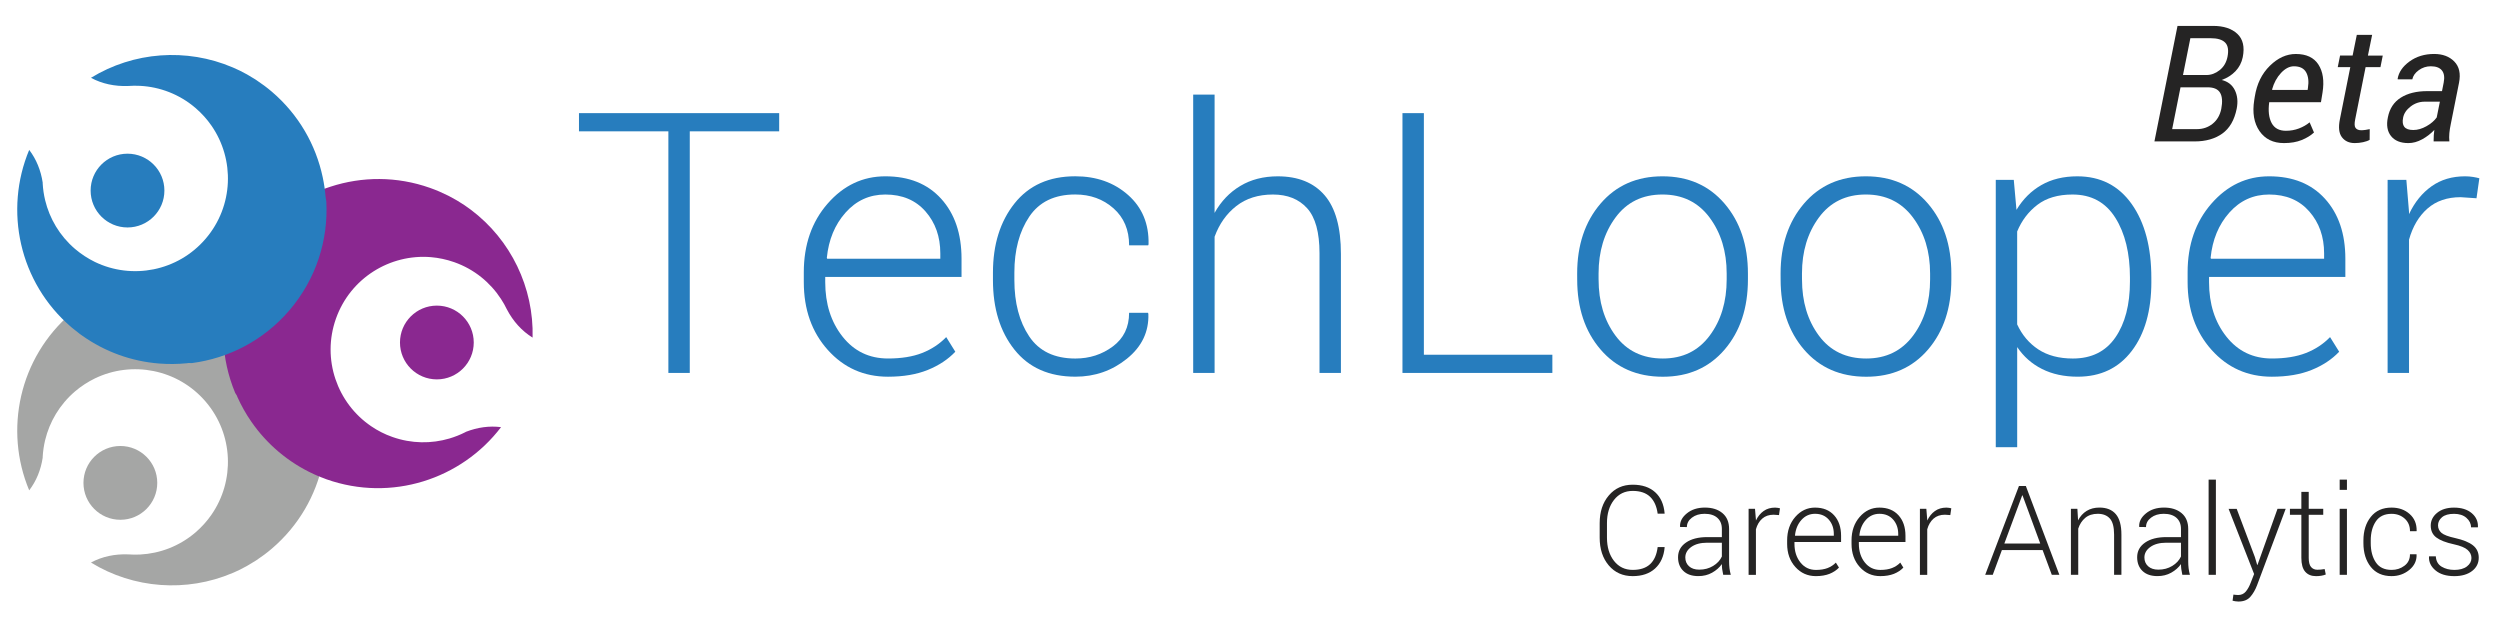 <?xml version="1.0" encoding="utf-8"?>
<!-- Generator: Adobe Illustrator 16.0.0, SVG Export Plug-In . SVG Version: 6.00 Build 0)  -->
<!DOCTYPE svg PUBLIC "-//W3C//DTD SVG 1.1//EN" "http://www.w3.org/Graphics/SVG/1.1/DTD/svg11.dtd">
<svg version="1.1" id="Layer_1" xmlns="http://www.w3.org/2000/svg" xmlns:xlink="http://www.w3.org/1999/xlink" x="0px" y="0px"
	 width="200px" height="50px" viewBox="0 0 200 50" enable-background="new 0 0 200 50" xml:space="preserve">
<circle fill="#A5A6A5" cx="9.629" cy="38.631" r="2.952"/>
<circle fill="#8A2890" cx="34.949" cy="27.4" r="2.951"/>
<path fill="#A5A6A5" d="M26.106,35.104c-0.018,0.123-0.044,0.242-0.058,0.365c-0.041,0.53-0.121,1.059-0.231,1.581
	c-0.544,2.572-1.908,4.991-4.062,6.834c-0.397,0.339-0.81,0.648-1.235,0.929c-0.033,0.021-0.065,0.043-0.098,0.062
	c-0.171,0.109-0.343,0.216-0.519,0.314c-0.049,0.029-0.099,0.062-0.149,0.088c-0.186,0.104-0.377,0.205-0.567,0.3
	c-0.159,0.073-0.318,0.147-0.48,0.221c-0.033,0.013-0.066,0.028-0.099,0.041c-3.681,1.57-7.924,1.259-11.331-0.836
	c0.893-0.481,1.914-0.694,2.977-0.653c0.318,0.023,0.638,0.028,0.956,0.012c1.575-0.081,3.136-0.663,4.428-1.766
	c0.496-0.429,0.922-0.902,1.276-1.414c1.877-2.701,1.78-6.428-0.458-9.047c-2.237-2.615-5.904-3.293-8.865-1.861
	C7.033,30.546,6.497,30.891,6,31.314c-1.234,1.059-2.035,2.43-2.389,3.896c-0.105,0.438-0.17,0.879-0.195,1.325l-0.001,0.082
	c-0.147,0.971-0.507,1.863-1.079,2.611c-2.021-4.82-0.815-10.597,3.376-14.179c0.041-0.036,0.084-0.069,0.125-0.103
	c0.173-0.146,0.35-0.285,0.529-0.417c0.063-0.047,0.125-0.093,0.188-0.137c1.867-1.327,4-2.071,6.163-2.245
	c0.746-0.062,1.494-0.054,2.237,0.021l0.136,0.021c0.085,0,0.167-0.005,0.25-0.007c2.935,0.379,5.745,1.804,7.82,4.231
	C25.305,28.924,26.269,32.048,26.106,35.104z"/>
<path fill="#8A2890" d="M24.621,15.653c0.116-0.045,0.233-0.083,0.346-0.133c0.481-0.229,0.976-0.424,1.483-0.588
	c2.501-0.815,5.279-0.845,7.95,0.099c0.494,0.174,0.966,0.378,1.422,0.606c0.035,0.018,0.071,0.035,0.106,0.053
	c0.179,0.093,0.357,0.19,0.53,0.291c0.051,0.03,0.1,0.057,0.151,0.087c0.184,0.108,0.363,0.225,0.541,0.342
	c0.146,0.099,0.29,0.202,0.431,0.305c0.029,0.021,0.058,0.042,0.086,0.064c3.203,2.401,5.049,6.234,4.941,10.23
	c-0.864-0.532-1.56-1.311-2.053-2.251c-0.138-0.287-0.295-0.566-0.47-0.833c-0.858-1.322-2.142-2.386-3.744-2.951
	c-0.615-0.216-1.241-0.348-1.862-0.401c-3.278-0.273-6.456,1.673-7.604,4.921s0.1,6.761,2.82,8.605
	c0.515,0.352,1.083,0.644,1.699,0.859c1.531,0.541,3.121,0.549,4.568,0.121c0.431-0.129,0.848-0.293,1.247-0.495l0.072-0.041
	c0.915-0.354,1.87-0.492,2.804-0.371c-3.171,4.166-8.775,6.011-13.974,4.169c-0.052-0.018-0.101-0.037-0.15-0.059
	c-0.212-0.077-0.423-0.159-0.626-0.249c-0.071-0.03-0.14-0.062-0.211-0.093c-2.083-0.953-3.795-2.434-5.026-4.217
	c-0.425-0.615-0.793-1.269-1.099-1.949l-0.051-0.129c-0.041-0.069-0.088-0.141-0.131-0.209c-1.14-2.73-1.311-5.879-0.246-8.89
	C19.672,19.436,21.893,17.043,24.621,15.653z"/>
<circle fill="#277DBE" cx="10.201" cy="15.246" r="2.951"/>
<path fill="#277DBE" d="M26.106,16.124c-0.018-0.123-0.044-0.244-0.058-0.366c-0.041-0.53-0.121-1.058-0.231-1.579
	c-0.544-2.574-1.908-4.995-4.062-6.837c-0.397-0.338-0.81-0.646-1.235-0.927c-0.033-0.021-0.065-0.043-0.098-0.065
	c-0.171-0.11-0.343-0.212-0.519-0.313c-0.049-0.029-0.099-0.06-0.149-0.088c-0.186-0.104-0.377-0.203-0.567-0.297
	c-0.159-0.078-0.318-0.149-0.48-0.22c-0.033-0.015-0.066-0.029-0.099-0.043c-3.681-1.571-7.924-1.255-11.331,0.836
	C8.17,6.707,9.191,6.92,10.254,6.878c0.318-0.023,0.638-0.027,0.956-0.01c1.575,0.082,3.136,0.664,4.428,1.768
	c0.496,0.425,0.922,0.9,1.276,1.411c1.877,2.703,1.78,6.429-0.458,9.047c-2.237,2.619-5.904,3.294-8.865,1.861
	C7.033,20.681,6.497,20.335,6,19.912c-1.234-1.056-2.035-2.429-2.389-3.896c-0.105-0.437-0.17-0.881-0.195-1.326l-0.001-0.084
	c-0.147-0.969-0.507-1.865-1.079-2.614C0.315,16.819,1.521,22.598,5.712,26.18c0.041,0.033,0.084,0.066,0.125,0.102
	c0.173,0.144,0.35,0.283,0.529,0.418c0.063,0.046,0.125,0.093,0.188,0.136c1.867,1.329,4,2.073,6.163,2.245
	c0.746,0.061,1.494,0.051,2.237-0.021l0.136-0.02c0.085,0,0.167,0.005,0.25,0.008c2.935-0.38,5.745-1.805,7.82-4.233
	C25.305,22.302,26.269,19.182,26.106,16.124z"/>
<g enable-background="new    ">
	<path fill="#277DBE" d="M62.334,10.509h-7.152v19.328H53.47V10.509h-7.152V9.052h16.017L62.334,10.509L62.334,10.509z"/>
	<path fill="#277DBE" d="M71.042,30.137c-1.932,0-3.538-0.714-4.818-2.142c-1.28-1.427-1.92-3.235-1.92-5.424v-0.785
		c0-2.208,0.635-4.04,1.906-5.496s2.81-2.185,4.618-2.185c1.894,0,3.383,0.6,4.468,1.799c1.085,1.199,1.627,2.798,1.627,4.797v1.456
		H66.018v0.413c0,1.737,0.461,3.19,1.385,4.358c0.923,1.168,2.136,1.752,3.64,1.752c1.065,0,1.975-0.146,2.727-0.441
		c0.751-0.295,1.394-0.719,1.927-1.271l0.728,1.17c-0.581,0.612-1.316,1.098-2.206,1.458C73.329,29.956,72.27,30.137,71.042,30.137z
		 M70.828,15.562c-1.266,0-2.327,0.482-3.183,1.445s-1.356,2.171-1.499,3.623l0.029,0.071h9.05v-0.428
		c0-1.338-0.395-2.458-1.185-3.359S72.18,15.562,70.828,15.562z"/>
	<path fill="#277DBE" d="M86.031,28.682c1.132,0,2.131-0.322,2.998-0.968c0.866-0.646,1.299-1.541,1.299-2.688h1.513l0.028,0.086
		c0.047,1.427-0.523,2.621-1.713,3.583c-1.19,0.961-2.565,1.44-4.125,1.44c-2.104,0-3.729-0.721-4.875-2.163
		c-1.147-1.44-1.72-3.295-1.72-5.56v-0.6c0-2.246,0.576-4.092,1.727-5.539c1.151-1.446,2.77-2.17,4.854-2.17
		c1.694,0,3.105,0.5,4.233,1.499c1.127,0.999,1.672,2.312,1.634,3.94l-0.028,0.085h-1.527c0-1.236-0.417-2.225-1.25-2.962
		s-1.854-1.106-3.062-1.106c-1.656,0-2.881,0.592-3.676,1.775c-0.795,1.183-1.192,2.674-1.192,4.471v0.599
		c0,1.825,0.395,3.327,1.185,4.506C83.124,28.092,84.356,28.682,86.031,28.682z"/>
	<path fill="#277DBE" d="M97.166,17.032c0.514-0.923,1.199-1.642,2.056-2.155c0.857-0.515,1.856-0.771,2.999-0.771
		c1.627,0,2.877,0.505,3.747,1.514c0.871,1.009,1.306,2.574,1.306,4.696v9.521h-1.713v-9.569c0-1.678-0.33-2.882-0.992-3.611
		c-0.66-0.729-1.572-1.095-2.732-1.095c-1.171,0-2.148,0.308-2.934,0.923c-0.786,0.615-1.363,1.433-1.735,2.453v10.899h-1.713V7.567
		h1.713L97.166,17.032L97.166,17.032z"/>
	<path fill="#277DBE" d="M113.91,28.381h10.279v1.456h-11.992V9.052h1.713V28.381z"/>
	<path fill="#277DBE" d="M126.173,21.886c0-2.274,0.624-4.14,1.87-5.596s2.898-2.185,4.953-2.185c2.064,0,3.721,0.729,4.969,2.185
		c1.246,1.456,1.869,3.321,1.869,5.596v0.471c0,2.284-0.621,4.152-1.861,5.604c-1.242,1.451-2.893,2.178-4.947,2.178
		c-2.074,0-3.735-0.727-4.981-2.178s-1.87-3.319-1.87-5.604L126.173,21.886L126.173,21.886z M127.887,22.35
		c0,1.787,0.451,3.289,1.355,4.505c0.904,1.218,2.165,1.826,3.783,1.826c1.589,0,2.838-0.608,3.746-1.826
		c0.91-1.217,1.363-2.718,1.363-4.505v-0.471c0-1.759-0.457-3.251-1.369-4.478c-0.914-1.227-2.17-1.84-3.771-1.84
		c-1.599,0-2.851,0.613-3.754,1.84c-0.904,1.227-1.354,2.719-1.354,4.478V22.35L127.887,22.35z"/>
	<path fill="#277DBE" d="M142.447,21.886c0-2.274,0.623-4.14,1.869-5.596s2.897-2.185,4.953-2.185c2.065,0,3.722,0.729,4.969,2.185
		c1.246,1.456,1.869,3.321,1.869,5.596v0.471c0,2.284-0.621,4.152-1.861,5.604c-1.242,1.451-2.893,2.178-4.947,2.178
		c-2.074,0-3.734-0.727-4.982-2.178c-1.246-1.451-1.868-3.319-1.868-5.604L142.447,21.886L142.447,21.886z M144.16,22.35
		c0,1.787,0.451,3.289,1.355,4.505c0.903,1.218,2.166,1.826,3.782,1.826c1.591,0,2.838-0.608,3.748-1.826
		c0.908-1.217,1.363-2.718,1.363-4.505v-0.471c0-1.759-0.457-3.251-1.371-4.478s-2.17-1.84-3.769-1.84
		c-1.6,0-2.852,0.613-3.756,1.84s-1.354,2.719-1.354,4.478L144.16,22.35L144.16,22.35z"/>
	<path fill="#277DBE" d="M172.109,22.542c0,2.312-0.522,4.157-1.568,5.532c-1.048,1.375-2.49,2.062-4.326,2.062
		c-1.085,0-2.033-0.204-2.848-0.614c-0.814-0.407-1.479-0.994-1.992-1.756v8.01h-1.713V14.392h1.441l0.215,2.397
		c0.514-0.856,1.178-1.518,1.992-1.984c0.812-0.466,1.771-0.699,2.875-0.699c1.855,0,3.308,0.74,4.354,2.22
		c1.046,1.48,1.569,3.452,1.569,5.917V22.542L172.109,22.542z M170.396,22.221c0-1.962-0.39-3.562-1.17-4.801
		c-0.781-1.239-1.922-1.858-3.427-1.858c-1.151,0-2.086,0.274-2.805,0.822c-0.72,0.548-1.259,1.26-1.621,2.136v7.432
		c0.392,0.848,0.955,1.515,1.692,2.001c0.736,0.484,1.658,0.729,2.763,0.729c1.493,0,2.629-0.562,3.403-1.687
		c0.775-1.125,1.164-2.615,1.164-4.473V22.221L170.396,22.221z"/>
	<path fill="#277DBE" d="M181.746,30.137c-1.932,0-3.537-0.714-4.816-2.142c-1.281-1.427-1.921-3.235-1.921-5.424v-0.785
		c0-2.208,0.636-4.04,1.905-5.496c1.271-1.456,2.811-2.185,4.618-2.185c1.894,0,3.384,0.6,4.468,1.799
		c1.086,1.199,1.628,2.798,1.628,4.797v1.456h-10.905v0.413c0,1.737,0.461,3.19,1.385,4.358c0.922,1.168,2.136,1.752,3.64,1.752
		c1.065,0,1.976-0.146,2.728-0.441s1.395-0.719,1.928-1.271l0.729,1.17c-0.581,0.612-1.316,1.098-2.206,1.458
		S182.975,30.137,181.746,30.137z M181.532,15.562c-1.267,0-2.327,0.482-3.183,1.445c-0.857,0.963-1.357,2.171-1.5,3.623
		l0.028,0.071h9.052v-0.428c0-1.338-0.396-2.458-1.187-3.359S182.884,15.562,181.532,15.562z"/>
	<path fill="#277DBE" d="M198.12,15.861l-1.271-0.086c-1.076,0-1.959,0.303-2.648,0.907s-1.184,1.435-1.479,2.491v10.663h-1.713
		V14.392h1.499l0.214,2.569v0.171c0.447-0.951,1.047-1.693,1.799-2.227c0.752-0.534,1.646-0.8,2.685-0.8
		c0.22,0,0.431,0.017,0.636,0.05c0.204,0.034,0.373,0.069,0.506,0.107L198.12,15.861z"/>
</g>
<g enable-background="new    ">
	<path fill="#252424" d="M133.16,43.766l0.01,0.029c-0.062,0.713-0.316,1.273-0.762,1.684c-0.445,0.407-1.043,0.611-1.792,0.611
		c-0.791,0-1.429-0.285-1.914-0.855c-0.485-0.572-0.728-1.312-0.728-2.221v-1.156c0-0.905,0.241-1.646,0.728-2.219
		c0.485-0.576,1.123-0.863,1.914-0.863c0.755,0,1.354,0.201,1.797,0.602s0.694,0.964,0.757,1.689l-0.01,0.028h-0.547
		c-0.078-0.589-0.281-1.04-0.607-1.353c-0.328-0.312-0.791-0.469-1.39-0.469c-0.622,0-1.12,0.24-1.497,0.722
		c-0.375,0.481-0.562,1.099-0.562,1.85v1.166c0,0.761,0.188,1.382,0.562,1.861c0.377,0.479,0.875,0.72,1.497,0.72
		c0.599,0,1.063-0.152,1.392-0.458c0.328-0.305,0.531-0.761,0.605-1.368H133.16z"/>
	<path fill="#252424" d="M137.857,45.986c-0.039-0.178-0.066-0.334-0.084-0.463c-0.017-0.131-0.023-0.263-0.023-0.396
		c-0.195,0.275-0.455,0.506-0.781,0.688c-0.326,0.183-0.691,0.273-1.099,0.273c-0.515,0-0.914-0.137-1.198-0.41
		c-0.285-0.272-0.428-0.64-0.428-1.099c0-0.488,0.211-0.879,0.633-1.172c0.421-0.293,0.99-0.439,1.706-0.439h1.167v-0.653
		c0-0.379-0.121-0.674-0.363-0.89c-0.242-0.215-0.582-0.321-1.019-0.321c-0.407,0-0.745,0.103-1.013,0.308
		c-0.271,0.205-0.403,0.456-0.403,0.752l-0.537-0.005l-0.011-0.029c-0.02-0.395,0.16-0.746,0.541-1.057
		c0.379-0.312,0.861-0.467,1.447-0.467c0.582,0,1.051,0.147,1.405,0.443s0.532,0.721,0.532,1.274v2.598
		c0,0.187,0.011,0.366,0.031,0.542c0.021,0.176,0.057,0.35,0.104,0.521h-0.608V45.986z M135.938,45.572
		c0.42,0,0.791-0.1,1.113-0.297c0.322-0.195,0.557-0.447,0.698-0.754v-1.104h-1.177c-0.53,0-0.954,0.113-1.272,0.34
		c-0.315,0.227-0.476,0.508-0.476,0.842c0,0.286,0.099,0.521,0.296,0.701C135.316,45.48,135.59,45.572,135.938,45.572z"/>
	<path fill="#252424" d="M142.32,41.207l-0.436-0.029c-0.367,0-0.67,0.104-0.904,0.311c-0.236,0.207-0.404,0.49-0.506,0.853v3.647
		h-0.586v-5.283h0.512l0.074,0.879v0.059c0.151-0.324,0.356-0.578,0.614-0.762c0.259-0.183,0.562-0.273,0.918-0.273
		c0.074,0,0.147,0.007,0.218,0.019c0.069,0.011,0.129,0.022,0.174,0.036L142.32,41.207z"/>
	<path fill="#252424" d="M145.273,46.09c-0.66,0-1.209-0.244-1.646-0.732c-0.438-0.487-0.656-1.105-0.656-1.854v-0.269
		c0-0.756,0.217-1.383,0.65-1.881c0.436-0.498,0.961-0.746,1.58-0.746c0.648,0,1.156,0.205,1.527,0.615
		c0.371,0.409,0.558,0.957,0.558,1.641v0.498h-3.729v0.142c0,0.595,0.156,1.091,0.474,1.49s0.729,0.6,1.245,0.6
		c0.363,0,0.675-0.051,0.933-0.151c0.258-0.1,0.478-0.246,0.659-0.435l0.249,0.4c-0.199,0.209-0.45,0.375-0.755,0.499
		C146.057,46.027,145.693,46.09,145.273,46.09z M145.201,41.104c-0.434,0-0.797,0.166-1.09,0.494
		c-0.293,0.33-0.463,0.742-0.512,1.239l0.01,0.024h3.096v-0.146c0-0.457-0.135-0.841-0.405-1.148S145.664,41.104,145.201,41.104z"/>
	<path fill="#252424" d="M150.426,46.09c-0.66,0-1.21-0.244-1.648-0.732c-0.438-0.487-0.655-1.105-0.655-1.854v-0.269
		c0-0.756,0.217-1.383,0.651-1.881s0.961-0.746,1.58-0.746c0.646,0,1.156,0.205,1.527,0.615c0.371,0.409,0.557,0.957,0.557,1.641
		v0.498h-3.729v0.142c0,0.595,0.158,1.091,0.474,1.49c0.316,0.399,0.731,0.6,1.245,0.6c0.365,0,0.677-0.051,0.933-0.151
		c0.258-0.1,0.479-0.246,0.66-0.435l0.248,0.4c-0.197,0.209-0.449,0.375-0.754,0.499C151.208,46.027,150.846,46.09,150.426,46.09z
		 M150.354,41.104c-0.434,0-0.797,0.166-1.09,0.494c-0.293,0.33-0.464,0.742-0.513,1.239l0.01,0.024h3.097v-0.146
		c0-0.457-0.137-0.841-0.405-1.148C151.182,41.259,150.814,41.104,150.354,41.104z"/>
	<path fill="#252424" d="M156.025,41.207l-0.435-0.029c-0.366,0-0.67,0.104-0.905,0.311c-0.235,0.207-0.404,0.49-0.506,0.853v3.647
		h-0.586v-5.283h0.514l0.072,0.879v0.059c0.153-0.324,0.358-0.578,0.615-0.762c0.257-0.183,0.562-0.273,0.918-0.273
		c0.075,0,0.146,0.007,0.219,0.019c0.068,0.011,0.127,0.022,0.172,0.036L156.025,41.207z"/>
	<path fill="#252424" d="M163.409,44.005h-3.257l-0.732,1.981h-0.605l2.701-7.108h0.551l2.682,7.108h-0.605L163.409,44.005z
		 M160.348,43.482h2.871l-1.416-3.849h-0.029L160.348,43.482z"/>
	<path fill="#252424" d="M166.191,40.704l0.055,0.923c0.17-0.325,0.398-0.577,0.686-0.755c0.289-0.177,0.629-0.267,1.023-0.267
		c0.572,0,1.01,0.176,1.309,0.525s0.449,0.896,0.449,1.639v3.217h-0.586v-3.219c0-0.606-0.113-1.035-0.34-1.287
		c-0.227-0.25-0.547-0.377-0.964-0.377c-0.41,0-0.745,0.108-1.003,0.326c-0.26,0.217-0.445,0.504-0.561,0.862v3.694h-0.586v-5.283
		L166.191,40.704L166.191,40.704z"/>
	<path fill="#252424" d="M174.586,45.986c-0.039-0.178-0.066-0.334-0.083-0.463c-0.017-0.131-0.024-0.263-0.024-0.396
		c-0.194,0.275-0.455,0.506-0.78,0.688c-0.326,0.183-0.691,0.273-1.099,0.273c-0.516,0-0.914-0.137-1.199-0.41
		c-0.284-0.272-0.428-0.64-0.428-1.099c0-0.488,0.211-0.879,0.633-1.172s0.99-0.439,1.707-0.439h1.166v-0.653
		c0-0.379-0.121-0.674-0.362-0.89c-0.243-0.215-0.582-0.321-1.019-0.321c-0.408,0-0.746,0.103-1.014,0.308
		c-0.27,0.205-0.402,0.456-0.402,0.752l-0.537-0.005l-0.011-0.029c-0.02-0.395,0.16-0.746,0.54-1.057
		c0.379-0.312,0.861-0.467,1.447-0.467c0.582,0,1.051,0.147,1.406,0.443c0.354,0.296,0.531,0.721,0.531,1.274v2.598
		c0,0.187,0.012,0.366,0.032,0.542s0.056,0.35,0.104,0.521h-0.609V45.986z M172.667,45.572c0.42,0,0.791-0.1,1.113-0.297
		c0.321-0.195,0.556-0.447,0.698-0.754v-1.104h-1.178c-0.529,0-0.953,0.113-1.271,0.34c-0.316,0.227-0.477,0.508-0.477,0.842
		c0,0.286,0.1,0.521,0.297,0.701C172.046,45.48,172.318,45.572,172.667,45.572z"/>
	<path fill="#252424" d="M177.271,45.986h-0.582V38.37h0.582V45.986z"/>
	<path fill="#252424" d="M180.387,44.557l0.187,0.631h0.028l1.598-4.482h0.654l-2.295,6.128c-0.138,0.358-0.313,0.662-0.533,0.913
		c-0.219,0.251-0.536,0.376-0.957,0.376c-0.067,0-0.15-0.007-0.248-0.022c-0.098-0.014-0.17-0.029-0.215-0.045l0.067-0.488
		c0.039,0.007,0.103,0.014,0.188,0.021s0.147,0.012,0.188,0.012c0.254,0,0.457-0.09,0.61-0.271s0.282-0.412,0.391-0.695l0.278-0.713
		l-2.041-5.215h0.648L180.387,44.557z"/>
	<path fill="#252424" d="M184.698,39.352v1.354h1.161v0.479h-1.161v3.442c0,0.345,0.062,0.59,0.188,0.735
		c0.125,0.145,0.291,0.217,0.5,0.217c0.095,0,0.188-0.004,0.275-0.012c0.09-0.01,0.192-0.022,0.312-0.043l0.088,0.436
		c-0.099,0.042-0.218,0.075-0.356,0.098c-0.14,0.023-0.28,0.034-0.42,0.034c-0.371,0-0.66-0.116-0.866-0.352
		c-0.207-0.234-0.311-0.605-0.311-1.113v-3.442h-0.914v-0.479h0.914v-1.354H184.698z"/>
	<path fill="#252424" d="M187.755,39.189h-0.581V38.37h0.581V39.189z M187.755,45.986h-0.581v-5.282h0.581V45.986z"/>
	<path fill="#252424" d="M191.329,45.592c0.388,0,0.729-0.109,1.024-0.331c0.297-0.22,0.444-0.526,0.444-0.919h0.519l0.01,0.029
		c0.016,0.488-0.18,0.896-0.586,1.227c-0.406,0.329-0.877,0.492-1.411,0.492c-0.72,0-1.274-0.247-1.667-0.738
		c-0.393-0.494-0.589-1.129-0.589-1.902v-0.205c0-0.77,0.196-1.399,0.591-1.895c0.395-0.496,0.947-0.742,1.66-0.742
		c0.58,0,1.062,0.17,1.447,0.513c0.387,0.342,0.571,0.791,0.56,1.348l-0.011,0.029h-0.521c0-0.423-0.143-0.761-0.428-1.013
		c-0.284-0.254-0.633-0.379-1.047-0.379c-0.566,0-0.985,0.201-1.258,0.606c-0.271,0.404-0.407,0.914-0.407,1.529v0.204
		c0,0.625,0.136,1.139,0.405,1.541C190.333,45.391,190.756,45.592,191.329,45.592z"/>
	<path fill="#252424" d="M197.716,44.643c0-0.246-0.102-0.463-0.306-0.647c-0.203-0.187-0.57-0.336-1.102-0.453
		c-0.632-0.137-1.098-0.317-1.398-0.542s-0.451-0.542-0.451-0.952c0-0.403,0.17-0.745,0.51-1.022
		c0.342-0.278,0.791-0.418,1.352-0.418c0.596,0,1.066,0.147,1.416,0.441c0.349,0.295,0.515,0.664,0.498,1.106l-0.01,0.028h-0.543
		c0-0.289-0.123-0.541-0.369-0.757c-0.244-0.215-0.576-0.321-0.992-0.321c-0.428,0-0.746,0.092-0.961,0.273
		c-0.213,0.184-0.318,0.396-0.318,0.645c0,0.242,0.092,0.443,0.275,0.603c0.185,0.159,0.552,0.298,1.102,0.418
		c0.628,0.142,1.1,0.332,1.411,0.575c0.312,0.244,0.469,0.574,0.469,0.992c0,0.44-0.178,0.798-0.534,1.07
		c-0.355,0.271-0.828,0.408-1.414,0.408c-0.642,0-1.146-0.152-1.511-0.459c-0.366-0.306-0.54-0.671-0.521-1.094l0.01-0.029h0.537
		c0.021,0.379,0.179,0.654,0.466,0.826c0.289,0.172,0.628,0.258,1.019,0.258c0.424,0,0.758-0.093,1.002-0.277
		C197.594,45.129,197.716,44.905,197.716,44.643z"/>
</g>
<g enable-background="new    ">
	<path fill="#252424" d="M172.354,11.314l1.847-9.242h2.844c0.843,0,1.49,0.212,1.942,0.635c0.453,0.424,0.597,1.046,0.433,1.868
		c-0.09,0.436-0.284,0.811-0.584,1.124c-0.301,0.313-0.669,0.546-1.104,0.698c0.496,0.118,0.848,0.393,1.058,0.821
		c0.209,0.43,0.257,0.926,0.144,1.488c-0.184,0.901-0.565,1.561-1.149,1.979s-1.324,0.628-2.222,0.628L172.354,11.314
		L172.354,11.314z M174.441,6.985l-0.668,3.345h1.98c0.479,0,0.896-0.142,1.254-0.427c0.357-0.284,0.59-0.68,0.694-1.186
		c0.11-0.573,0.08-1.005-0.093-1.296c-0.17-0.291-0.506-0.437-1.006-0.437L174.441,6.985L174.441,6.985z M174.639,6.002h1.871
		c0.381,0,0.736-0.131,1.063-0.391c0.327-0.261,0.536-0.615,0.626-1.063c0.105-0.529,0.043-0.91-0.188-1.143
		c-0.231-0.233-0.618-0.349-1.165-0.349h-1.617L174.639,6.002z"/>
	<path fill="#252424" d="M182.719,11.447c-0.863,0-1.517-0.32-1.959-0.961c-0.441-0.642-0.582-1.466-0.422-2.473l0.045-0.279
		c0.16-1.016,0.561-1.839,1.203-2.469c0.641-0.631,1.334-0.946,2.078-0.946c0.842,0,1.445,0.282,1.809,0.846
		c0.364,0.563,0.476,1.308,0.33,2.231l-0.127,0.782h-4.139c-0.094,0.698-0.027,1.254,0.193,1.667
		c0.223,0.412,0.603,0.618,1.141,0.618c0.372,0,0.721-0.062,1.047-0.187c0.326-0.124,0.609-0.287,0.852-0.489l0.349,0.814
		c-0.259,0.241-0.588,0.442-0.99,0.604C183.727,11.367,183.256,11.447,182.719,11.447z M183.512,5.303
		c-0.354,0-0.699,0.178-1.031,0.533s-0.569,0.796-0.715,1.32l0.021,0.039h2.823l0.025-0.166c0.081-0.512,0.032-0.928-0.146-1.247
		C184.311,5.463,183.986,5.303,183.512,5.303z"/>
	<path fill="#252424" d="M189.771,2.789l-0.338,1.657h1.188l-0.185,0.927h-1.188l-0.832,4.17c-0.07,0.344-0.061,0.575,0.032,0.695
		c0.093,0.121,0.243,0.182,0.45,0.182c0.098,0,0.215-0.01,0.353-0.029s0.247-0.039,0.327-0.061l-0.006,0.857
		c-0.123,0.076-0.299,0.139-0.524,0.188s-0.448,0.072-0.669,0.072c-0.445,0-0.787-0.156-1.025-0.469s-0.293-0.792-0.162-1.436
		l0.832-4.17h-1.004l0.186-0.927h1.003l0.336-1.657L189.771,2.789L189.771,2.789z"/>
	<path fill="#252424" d="M194.689,11.314c0-0.207,0.004-0.378,0.014-0.511c0.008-0.134,0.023-0.271,0.044-0.409
		c-0.284,0.3-0.608,0.551-0.976,0.752s-0.732,0.301-1.101,0.301c-0.627,0-1.089-0.188-1.388-0.562
		c-0.299-0.374-0.383-0.875-0.251-1.501c0.136-0.698,0.479-1.222,1.032-1.571c0.552-0.349,1.26-0.523,2.123-0.523h1.174l0.134-0.679
		c0.084-0.428,0.038-0.753-0.14-0.975c-0.179-0.223-0.475-0.334-0.89-0.334c-0.354,0-0.677,0.105-0.965,0.314
		c-0.288,0.21-0.459,0.454-0.515,0.733h-1.161l-0.013-0.038c0.084-0.529,0.401-0.993,0.951-1.394c0.551-0.399,1.206-0.6,1.969-0.6
		c0.682,0,1.22,0.202,1.615,0.606c0.396,0.404,0.521,0.97,0.377,1.697l-0.66,3.308c-0.056,0.258-0.092,0.497-0.113,0.718
		c-0.021,0.22-0.021,0.441,0,0.666h-1.262V11.314z M193.064,10.4c0.344,0,0.691-0.1,1.047-0.299
		c0.355-0.198,0.631-0.434,0.826-0.704l0.254-1.263h-1.213c-0.418,0-0.795,0.129-1.129,0.387c-0.336,0.258-0.533,0.555-0.599,0.889
		c-0.067,0.326-0.035,0.572,0.097,0.739C192.479,10.316,192.718,10.4,193.064,10.4z"/>
</g>
</svg>
